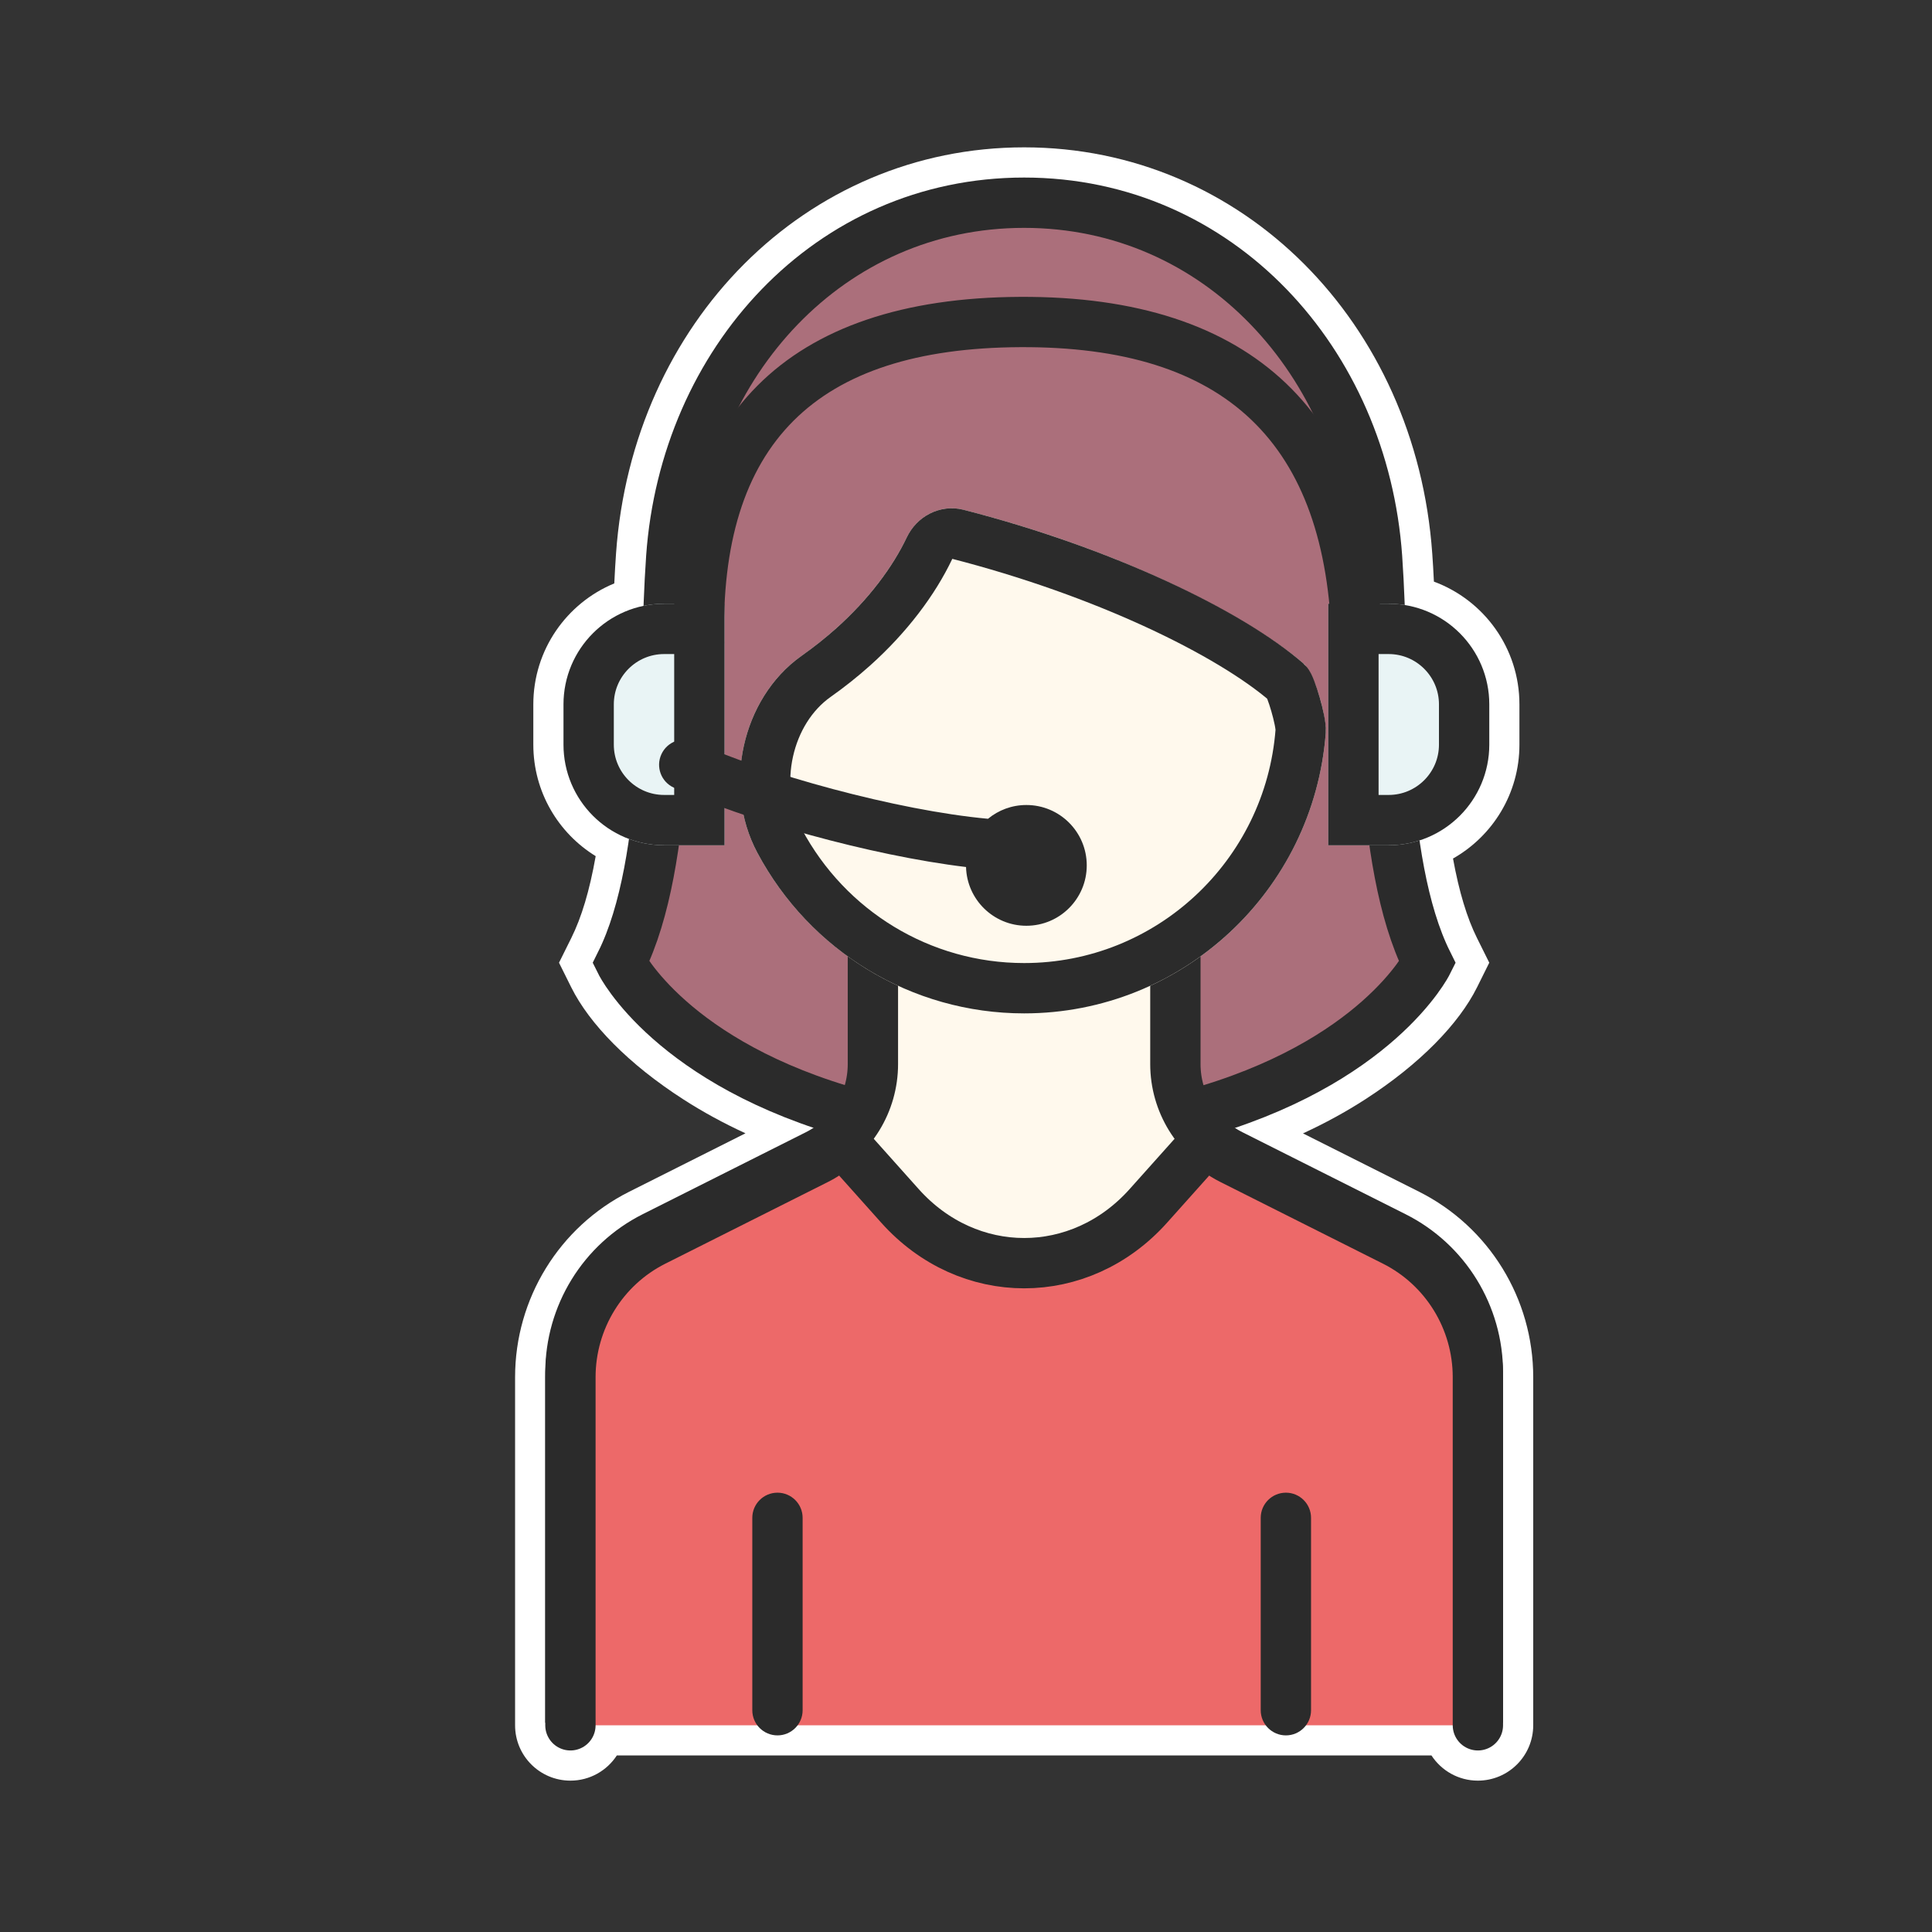 <?xml version="1.0" encoding="UTF-8"?>
<svg width="64px" height="64px" viewBox="0 0 64 64" version="1.1" xmlns="http://www.w3.org/2000/svg" xmlns:xlink="http://www.w3.org/1999/xlink">
    <rect x="0" y="0" width="64" height="64" fill="#333333" stroke="none"/>
    <!-- Generator: Sketch 49.1 (51147) - http://www.bohemiancoding.com/sketch -->
    <title>customer</title>
    <desc>Created with Sketch.</desc>
    <defs>
        <path d="M15.259,26.903 C11.432,26.903 8.106,24.746 6.418,21.576 C5.271,19.421 5.894,16.469 7.882,15.062 C8.263,14.792 8.658,14.484 9.045,14.136 C10.24,13.065 10.978,11.962 11.372,11.134 C11.71,10.425 12.488,10.025 13.246,10.219 C19.142,11.729 23.065,14.06 24.51,15.311 C24.894,15.643 25.289,17.11 25.25,17.617 C24.851,22.812 20.531,26.903 15.259,26.903 Z" id="path-1"></path>
        <path d="M5,16 L7,16 L7,24 L5,24 C3.159,24 1.667,22.508 1.667,20.667 L1.667,19.333 C1.667,17.492 3.159,16 5,16 Z" id="path-2"></path>
        <path d="M30.333,16 L32.333,16 L32.333,24 L30.333,24 C28.492,24 27,22.508 27,20.667 L27,19.333 C27,17.492 28.492,16 30.333,16 Z" id="path-3"></path>
    </defs>
    <g id="customer" stroke="none" stroke-width="1" fill="none" fill-rule="evenodd">
        <rect id="Rectangle" x="0" y="0" width="64" height="64"></rect>
        <g id="Group" transform="translate(17, 4)">
            <path d="M7.695,33.542 C6.964,33.206 6.28,32.832 5.643,32.422 C3.819,31.25 2.525,29.915 1.924,28.708 L1.518,27.891 L1.924,27.074 C2.263,26.393 2.53,25.507 2.733,24.361 C1.493,23.598 0.667,22.229 0.667,20.667 L0.667,19.333 C0.667,17.525 1.775,15.975 3.349,15.326 C3.367,14.956 3.385,14.648 3.407,14.334 C3.948,6.686 9.694,0.881 16.926,0.881 C24.158,0.881 29.904,6.686 30.445,14.334 C30.466,14.631 30.484,14.923 30.5,15.267 C32.154,15.877 33.333,17.468 33.333,19.333 L33.333,20.667 C33.333,22.285 32.447,23.695 31.133,24.44 C31.335,25.547 31.597,26.409 31.928,27.074 L32.334,27.891 L31.928,28.708 C31.329,29.911 30.041,31.244 28.229,32.415 C27.588,32.829 26.899,33.206 26.163,33.545 L30.01,35.478 C32.327,36.643 33.79,39.02 33.79,41.62 L33.79,53.152 C33.79,54.165 32.969,54.986 31.956,54.986 C31.313,54.986 30.747,54.654 30.419,54.152 L3.433,54.152 C3.106,54.654 2.539,54.986 1.896,54.986 C0.883,54.986 0.062,54.165 0.063,53.152 L0.063,41.62 C0.063,39.02 1.525,36.642 3.842,35.478 L7.695,33.542 Z" id="Combined-Shape" fill="#FFFFFF" fill-rule="nonzero"></path>
            <g id="team-3" transform="translate(1.667, 2.667)" fill-rule="nonzero">
                <path d="M26.95,11.797 C26.492,5.324 21.716,0.048 15.259,0.048 C8.803,0.048 4.027,5.324 3.569,11.797 C3.296,15.656 3.569,21.867 1.899,25.224 C1.899,25.224 3.569,28.581 9.728,30.264 L20.824,30.259 C26.95,28.581 28.62,25.224 28.62,25.224 C26.95,21.867 27.222,15.656 26.95,11.797 Z" id="Shape" stroke="#2B2B2B" stroke-width="1.667" fill="#AB6F7B"></path>
                <path d="M30.29,50.4 L30.29,38.803 C30.29,36.896 29.218,35.153 27.52,34.3 L22.116,31.584 C20.984,31.015 20.269,29.853 20.269,28.581 L20.269,23.546 L10.249,23.546 L10.249,28.581 C10.249,29.853 9.535,31.015 8.403,31.584 L2.999,34.299 C1.301,35.152 0.229,36.896 0.229,38.803 L0.229,50.4" id="Shape" stroke="#2B2B2B" stroke-width="1.667" fill="#FFF9ED"></path>
                <path d="M30.29,50.486 L30.29,38.953 C30.29,37.046 29.217,35.303 27.52,34.449 L22.116,31.734 C21.805,31.578 21.534,31.369 21.292,31.134 L19.375,33.278 C17.112,35.81 13.407,35.81 11.144,33.278 L9.227,31.133 C8.985,31.369 8.714,31.577 8.403,31.734 L2.999,34.449 C1.301,35.302 0.229,37.046 0.229,38.953 L0.229,50.486" id="Shape" stroke="#2B2B2B" stroke-width="1.667" fill="#ED6969" stroke-linecap="round"></path>
                <g id="Shape">
                    <use fill="#FFF9ED" fill-rule="evenodd" xlink:href="#path-1"></use>
                    <path stroke="#2B2B2B" stroke-width="1.667" d="M15.259,26.069 C20.066,26.069 24.051,22.344 24.419,17.554 C24.444,17.225 24.091,16.05 23.965,15.941 C22.074,14.305 17.927,12.278 13.039,11.026 C12.684,10.936 12.298,11.127 12.124,11.493 C11.608,12.578 10.749,13.728 9.602,14.757 C9.21,15.108 8.796,15.436 8.363,15.742 C6.739,16.892 6.191,19.376 7.154,21.184 C8.742,24.168 11.834,26.069 15.259,26.069 Z"></path>
                </g>
                <path d="M6.254,43.613 C6.254,43.153 6.627,42.78 7.088,42.78 C7.548,42.78 7.921,43.153 7.921,43.613 L7.921,49.987 C7.921,50.447 7.548,50.82 7.088,50.82 C6.627,50.82 6.254,50.447 6.254,49.987 L6.254,43.613 Z M23.096,43.613 C23.096,43.153 23.47,42.78 23.93,42.78 C24.39,42.78 24.763,43.153 24.763,43.613 L24.763,49.987 C24.763,50.447 24.39,50.82 23.93,50.82 C23.47,50.82 23.096,50.447 23.096,49.987 L23.096,43.613 Z" id="Combined-Shape" fill="#2B2B2B"></path>
            </g>
            <g id="Rectangle-114">
                <use fill="#E9F4F5" fill-rule="evenodd" xlink:href="#path-2"></use>
                <path stroke="#2B2B2B" stroke-width="1.667" d="M6.167,23.167 L6.167,16.833 L5,16.833 C3.619,16.833 2.5,17.953 2.5,19.333 L2.5,20.667 C2.5,22.047 3.619,23.167 5,23.167 L6.167,23.167 Z"></path>
            </g>
            <g id="Rectangle-114-Copy" transform="translate(29.667, 20) scale(-1, 1) translate(-29.667, -20) ">
                <use fill="#E9F4F5" fill-rule="evenodd" xlink:href="#path-3"></use>
                <path stroke="#2B2B2B" stroke-width="1.667" d="M31.5,23.167 L31.5,16.833 L30.333,16.833 C28.953,16.833 27.833,17.953 27.833,19.333 L27.833,20.667 C27.833,22.047 28.953,23.167 30.333,23.167 L31.5,23.167 Z"></path>
            </g>
            <path d="M15.001,24.721 C11.822,24.339 7.619,23.15 5.318,22.09 C4.9,21.898 4.717,21.403 4.91,20.985 C5.102,20.567 5.597,20.384 6.015,20.576 C8.294,21.625 12.709,22.848 15.729,23.123 C16.074,22.838 16.517,22.667 17,22.667 C18.105,22.667 19,23.562 19,24.667 C19,25.771 18.105,26.667 17,26.667 C15.914,26.667 15.03,25.8 15.001,24.721 Z" id="Combined-Shape" fill="#2B2B2B"></path>
            <path d="M6.989,17.313 L5.323,17.354 C5.138,9.808 9.062,5.873 16.788,5.834 C24.503,5.794 28.597,9.708 28.783,17.313 L27.117,17.354 C26.953,10.662 23.609,7.466 16.796,7.5 C9.994,7.535 6.827,10.711 6.989,17.313 Z" id="Path-61" fill="#2B2B2B" fill-rule="nonzero"></path>
        </g>
    </g>
</svg>